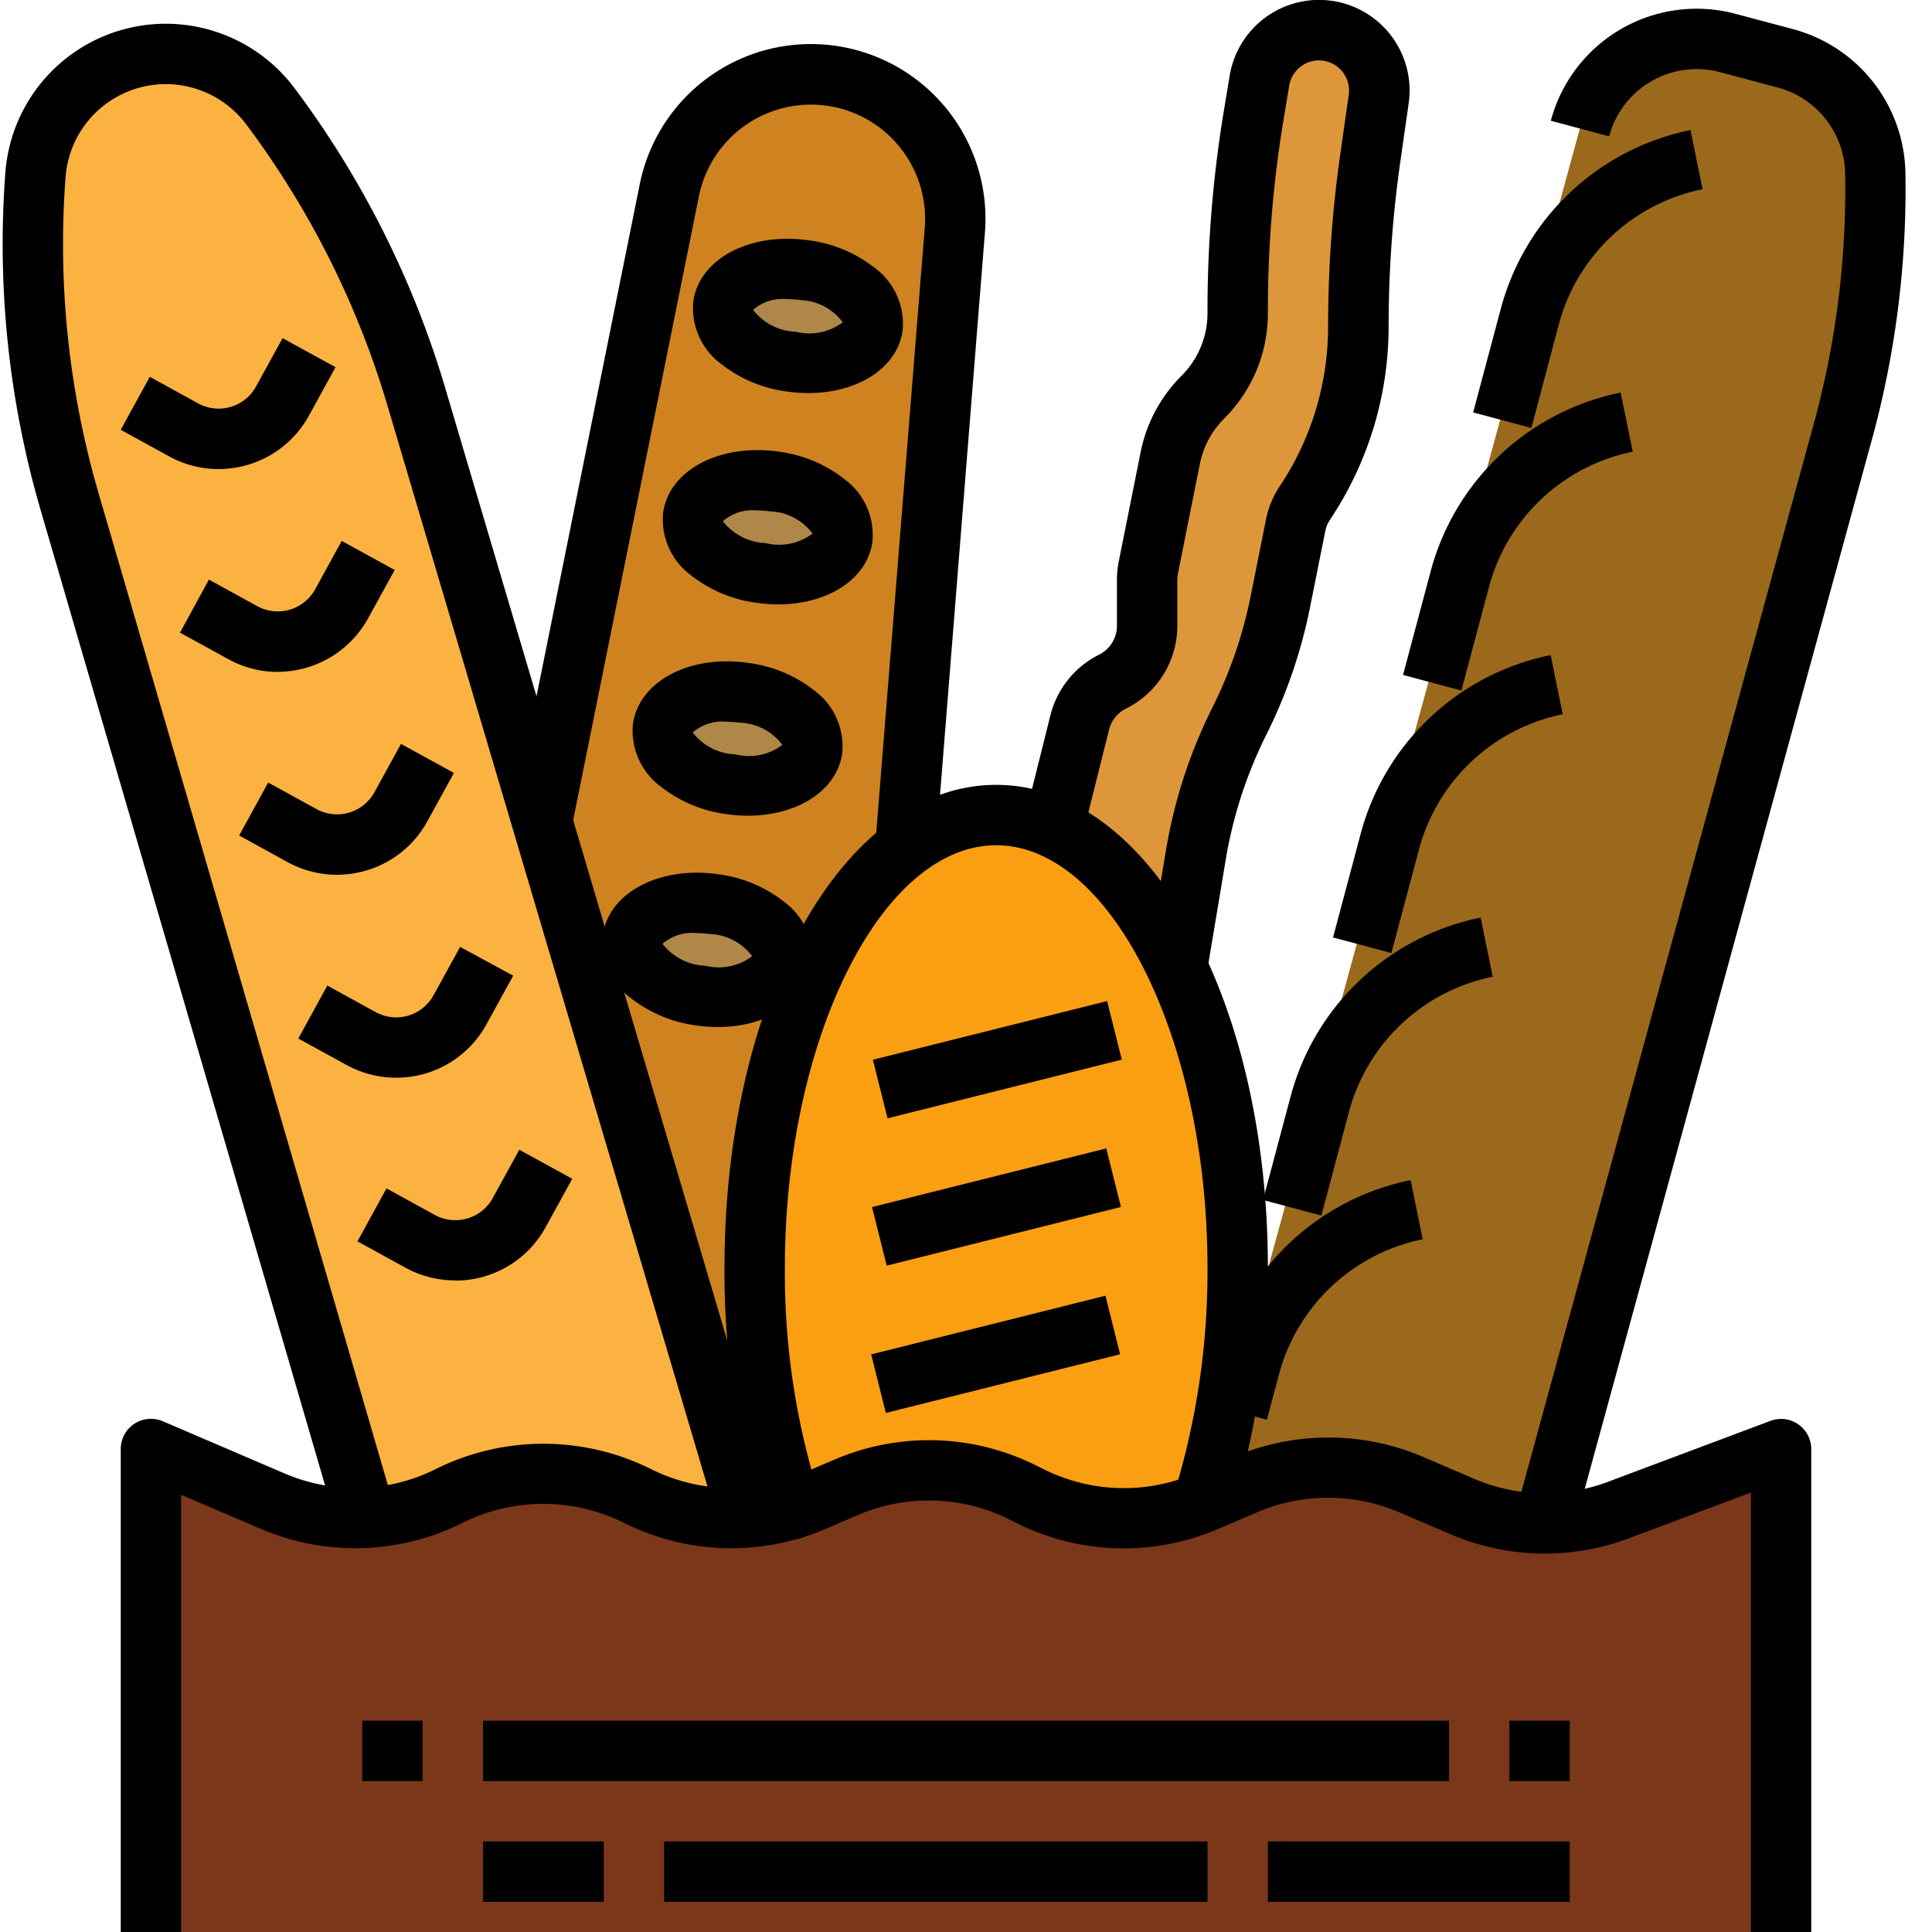 <svg height="512" viewBox="0 0 64 64" width="512" xmlns="http://www.w3.org/2000/svg"><g id="_12-baguette" data-name="12-baguette"><path d="m14 46 8.166-39.662a4.782 4.782 0 0 1 5.225-3.85 4.782 4.782 0 0 1 4.239 5.135l-3.63 43.377" fill="#ce8320"/><g fill="#af8749"><ellipse cx="26.434" cy="10.465" rx="1.53" ry="2.5" transform="matrix(.14 -.99 .99 .14 12.377 35.178)"/><ellipse cx="25.434" cy="17.465" rx="1.53" ry="2.5" transform="matrix(.14 -.99 .99 .14 4.586 40.209)"/><ellipse cx="24.434" cy="24.465" rx="1.53" ry="2.5" transform="matrix(.14 -.99 .99 .14 -3.206 45.241)"/><ellipse cx="23.434" cy="31.465" rx="1.53" ry="2.5" transform="matrix(.14 -.99 .99 .14 -10.997 50.272)"/></g><path d="m11.96 49.72-9.648-33.078a30.6 30.6 0 0 1 -1.137-10.85 4.329 4.329 0 0 1 3.105-3.832 4.33 4.33 0 0 1 4.678 1.562 30.562 30.562 0 0 1 4.874 9.76l11.168 37.718" fill="#fbb241"/><path d="m26.232 50a25.293 25.293 0 0 1 -1.232-8c0-8.284 3.582-15 8-15s8 6.716 8 15a25.827 25.827 0 0 1 -1 7.267" fill="#fa9f12"/><path d="m51 51 10.1-36.89a30.427 30.427 0 0 0 1.023-8.381 4 4 0 0 0 -2.973-3.794l-1.915-.511c-2.135-.569-4.9 2.834-4.9 2.834l-13.335 48.742" fill="#9b691c"/><path d="m5 64v-16l4.033 1.728a6.956 6.956 0 0 0 5.854-.172 6.966 6.966 0 0 1 6.226 0 6.956 6.956 0 0 0 5.854.172l1.066-.456a6.956 6.956 0 0 1 5.854.172l.226.112a6.956 6.956 0 0 0 5.854.172l1.291-.553a6.964 6.964 0 0 1 5.484 0l1.689.724a6.963 6.963 0 0 0 5.186.12l5.383-2.019v16" fill="#7b3719"/><path d="m35 27 .769-3.074a2.073 2.073 0 0 1 1.084-1.353 2.073 2.073 0 0 0 1.147-1.855v-1.518a2.055 2.055 0 0 1 .04-.406l.726-3.628a3.942 3.942 0 0 1 1.079-2.016 3.946 3.946 0 0 0 1.155-2.784v-.1a39.51 39.51 0 0 1 .537-6.488l.184-1.107a2 2 0 0 1 1.973-1.671 2 2 0 0 1 1.98 2.283l-.274 1.94a39.488 39.488 0 0 0 -.4 5.582 10.561 10.561 0 0 1 -1.772 5.854 2.057 2.057 0 0 0 -.308.743l-.507 2.532a15.726 15.726 0 0 1 -1.355 3.95 15.75 15.75 0 0 0 -1.447 4.449l-.611 3.667" fill="#dd973a"/><path d="m60 64h-2v-14.557l-4.032 1.512a7.933 7.933 0 0 1 -5.931-.137l-1.689-.724a5.991 5.991 0 0 0 -4.7 0l-1.291.553a7.942 7.942 0 0 1 -6.695-.2l-.225-.112a5.952 5.952 0 0 0 -5.015-.148l-1.065.456a7.942 7.942 0 0 1 -6.695-.2 5.988 5.988 0 0 0 -5.332 0 7.946 7.946 0 0 1 -6.695.2l-2.635-1.126v14.483h-2v-16a1 1 0 0 1 1.394-.919l4.033 1.729a5.951 5.951 0 0 0 5.013-.148 8 8 0 0 1 7.12 0 5.946 5.946 0 0 0 5.014.147l1.065-.456a7.949 7.949 0 0 1 6.7.2l.225.112a5.952 5.952 0 0 0 5.015.148l1.29-.553a8 8 0 0 1 6.271 0l1.69.725a5.929 5.929 0 0 0 4.441.1l5.383-2.019a1 1 0 0 1 1.346.934z"/><path d="m41.968 47.03-1.932-.515.393-1.476a8.191 8.191 0 0 1 6.3-5.945l.4 1.959a6.2 6.2 0 0 0 -4.768 4.5z"/><path d="m43.772 40.267-1.933-.516.909-3.409a8.194 8.194 0 0 1 6.3-5.945l.4 1.959a6.2 6.2 0 0 0 -4.768 4.5z"/><path d="m46.091 31.57-1.933-.515.909-3.409a8.191 8.191 0 0 1 6.3-5.944l.4 1.959a6.2 6.2 0 0 0 -4.767 4.501z"/><path d="m48.41 22.875-1.933-.516.909-3.409a8.194 8.194 0 0 1 6.3-5.945l.4 1.959a6.2 6.2 0 0 0 -4.767 4.5z"/><path d="m50.729 14.178-1.929-.515.909-3.409a8.191 8.191 0 0 1 6.291-5.945l.4 1.959a6.2 6.2 0 0 0 -4.768 4.5z"/><path d="m51.964 51.264-1.928-.528 10.1-36.89a29.479 29.479 0 0 0 .987-8.1 3.012 3.012 0 0 0 -2.23-2.846l-1.916-.51a3 3 0 0 0 -3.672 2.126l-1.932-.516a5 5 0 0 1 6.119-3.542l1.916.51a5.022 5.022 0 0 1 3.711 4.743 31.455 31.455 0 0 1 -1.057 8.657z"/><path d="m24.041 51.284-11.167-37.718a29.511 29.511 0 0 0 -4.717-9.445 3.329 3.329 0 0 0 -5.985 1.746 29.486 29.486 0 0 0 1.1 10.495l9.648 33.078-1.92.56-9.647-33.078a31.467 31.467 0 0 1 -1.175-11.205 5.329 5.329 0 0 1 9.58-2.795 31.472 31.472 0 0 1 5.034 10.078l11.167 37.716z"/><path d="m7.239 15.538a3.391 3.391 0 0 1 -1.639-.422l-1.6-.879.962-1.754 1.6.879a1.413 1.413 0 0 0 1.92-.56l.879-1.6 1.754.962-.879 1.6a3.393 3.393 0 0 1 -2.036 1.636 3.446 3.446 0 0 1 -.961.138z"/><path d="m9.2 22.258a3.384 3.384 0 0 1 -1.637-.423l-1.6-.878.958-1.757 1.6.879a1.413 1.413 0 0 0 1.92-.56l.879-1.6 1.754.962-.879 1.6a3.424 3.424 0 0 1 -3 1.774z"/><path d="m11.159 28.978a3.4 3.4 0 0 1 -1.637-.422l-1.6-.879.962-1.754 1.6.879a1.414 1.414 0 0 0 1.92-.559l.879-1.6 1.754.962-.879 1.6a3.394 3.394 0 0 1 -2.038 1.635 3.446 3.446 0 0 1 -.961.138z"/><path d="m13.129 35.7a3.424 3.424 0 0 1 -1.647-.42l-1.6-.878.961-1.754 1.6.879a1.413 1.413 0 0 0 1.92-.56l.879-1.6 1.758.954-.879 1.6a3.4 3.4 0 0 1 -2.992 1.779z"/><path d="m15.089 42.415a3.432 3.432 0 0 1 -1.647-.415l-1.6-.879.961-1.754 1.6.879a1.419 1.419 0 0 0 1.075.118 1.4 1.4 0 0 0 .845-.677l.879-1.6 1.754.962-.879 1.6a3.4 3.4 0 0 1 -2.989 1.771z"/><path d="m26.231 51a1 1 0 0 1 -.947-.681 26.4 26.4 0 0 1 -1.284-8.319c0-8.972 3.953-16 9-16s9 7.028 9 16a26.988 26.988 0 0 1 -1.041 7.55 1 1 0 1 1 -1.917-.567 25.019 25.019 0 0 0 .958-6.983c0-7.589-3.206-14-7-14s-7 6.411-7 14a24.406 24.406 0 0 0 1.179 7.681 1 1 0 0 1 -.628 1.267 1.02 1.02 0 0 1 -.32.052z"/><path d="m29.03 34.119h8v2h-8z" transform="matrix(.97 -.243 .243 .97 -7.535 9.064)"/><path d="m29 39h8v2h-8z" transform="matrix(.97 -.243 .243 .97 -8.72 9.203)"/><path d="m28.97 43.881h8v2h-8z" transform="matrix(.97 -.243 .243 .97 -9.905 9.341)"/><path d="m12 57h2v2h-2z"/><path d="m16 57h32v2h-32z"/><path d="m50 57h2v2h-2z"/><path d="m16 61h4v2h-4z"/><path d="m22 61h18v2h-18z"/><path d="m42 61h10v2h-10z"/><path d="m30 29q-.041 0-.081 0a1 1 0 0 1 -.919-1.08l1.634-20.377a3.784 3.784 0 0 0 -7.487-1.016l-4.167 20.673a1 1 0 0 1 -1.96-.4l4.165-20.659a5.783 5.783 0 0 1 11.442 1.559l-1.627 20.38a1 1 0 0 1 -1 .92z"/><path d="m26.78 13.021a5.089 5.089 0 0 1 -.7-.05 4.447 4.447 0 0 1 -2.184-.909 2.3 2.3 0 0 1 -.928-2.085c.2-1.405 1.875-2.292 3.819-2.017a4.439 4.439 0 0 1 2.184.91 2.3 2.3 0 0 1 .928 2.085c-.173 1.233-1.487 2.066-3.119 2.066zm-.694-3.111a1.492 1.492 0 0 0 -1.139.355 1.877 1.877 0 0 0 1.413.725 1.835 1.835 0 0 0 1.557-.315 1.839 1.839 0 0 0 -1.409-.735 3.044 3.044 0 0 0 -.422-.03z"/><path d="m25.78 20.021a5.089 5.089 0 0 1 -.7-.05 4.447 4.447 0 0 1 -2.184-.909 2.3 2.3 0 0 1 -.928-2.085c.2-1.405 1.874-2.291 3.819-2.017a4.439 4.439 0 0 1 2.184.91 2.3 2.3 0 0 1 .928 2.085c-.173 1.233-1.487 2.066-3.119 2.066zm-.694-3.111a1.492 1.492 0 0 0 -1.139.355 1.877 1.877 0 0 0 1.413.725 1.833 1.833 0 0 0 1.557-.315 1.839 1.839 0 0 0 -1.409-.735 3.044 3.044 0 0 0 -.422-.03z"/><path d="m24.78 27.021a5.089 5.089 0 0 1 -.7-.05 4.447 4.447 0 0 1 -2.184-.909 2.3 2.3 0 0 1 -.928-2.085c.2-1.405 1.876-2.3 3.819-2.017a4.439 4.439 0 0 1 2.184.91 2.3 2.3 0 0 1 .928 2.085c-.173 1.233-1.487 2.066-3.119 2.066zm-.694-3.111a1.492 1.492 0 0 0 -1.139.355 1.877 1.877 0 0 0 1.413.725 1.838 1.838 0 0 0 1.557-.315 1.839 1.839 0 0 0 -1.409-.735 3.044 3.044 0 0 0 -.422-.03z"/><path d="m23.78 34.021a5.089 5.089 0 0 1 -.7-.05 4.447 4.447 0 0 1 -2.184-.909 2.3 2.3 0 0 1 -.928-2.085c.2-1.405 1.874-2.294 3.819-2.017a4.439 4.439 0 0 1 2.184.91 2.3 2.3 0 0 1 .928 2.085c-.173 1.233-1.487 2.066-3.119 2.066zm-.694-3.111a1.492 1.492 0 0 0 -1.139.355 1.877 1.877 0 0 0 1.413.725 1.839 1.839 0 0 0 1.557-.315 1.839 1.839 0 0 0 -1.409-.735 3.044 3.044 0 0 0 -.422-.03z"/><path d="m39 33a.946.946 0 0 1 -.166-.014 1 1 0 0 1 -.821-1.151l.611-3.666a16.665 16.665 0 0 1 1.539-4.732 14.747 14.747 0 0 0 1.269-3.7l.506-2.532a3.06 3.06 0 0 1 .457-1.1 9.524 9.524 0 0 0 1.6-5.3 40.569 40.569 0 0 1 .407-5.723l.277-1.941a1 1 0 0 0 -.985-1.141 1 1 0 0 0 -.986.835l-.185 1.108a38.6 38.6 0 0 0 -.523 6.323v.1a4.909 4.909 0 0 1 -1.448 3.5 2.939 2.939 0 0 0 -.806 1.506l-.725 3.628a1.041 1.041 0 0 0 -.021.211v1.512a3.057 3.057 0 0 1 -1.7 2.75 1.074 1.074 0 0 0 -.561.7l-.769 3.075a1 1 0 0 1 -1.94-.486l.768-3.074a3.078 3.078 0 0 1 1.608-2 1.07 1.07 0 0 0 .594-.97v-1.512a3.108 3.108 0 0 1 .059-.6l.726-3.63a4.938 4.938 0 0 1 1.353-2.527 2.924 2.924 0 0 0 .862-2.083v-.1a40.509 40.509 0 0 1 .551-6.652l.184-1.108a3 3 0 0 1 5.929.918l-.278 1.941a38.659 38.659 0 0 0 -.386 5.44 11.519 11.519 0 0 1 -1.94 6.408 1.066 1.066 0 0 0 -.16.386l-.506 2.531a16.755 16.755 0 0 1 -1.441 4.2 14.657 14.657 0 0 0 -1.353 4.17l-.612 3.667a1 1 0 0 1 -.988.833z"/></g></svg>